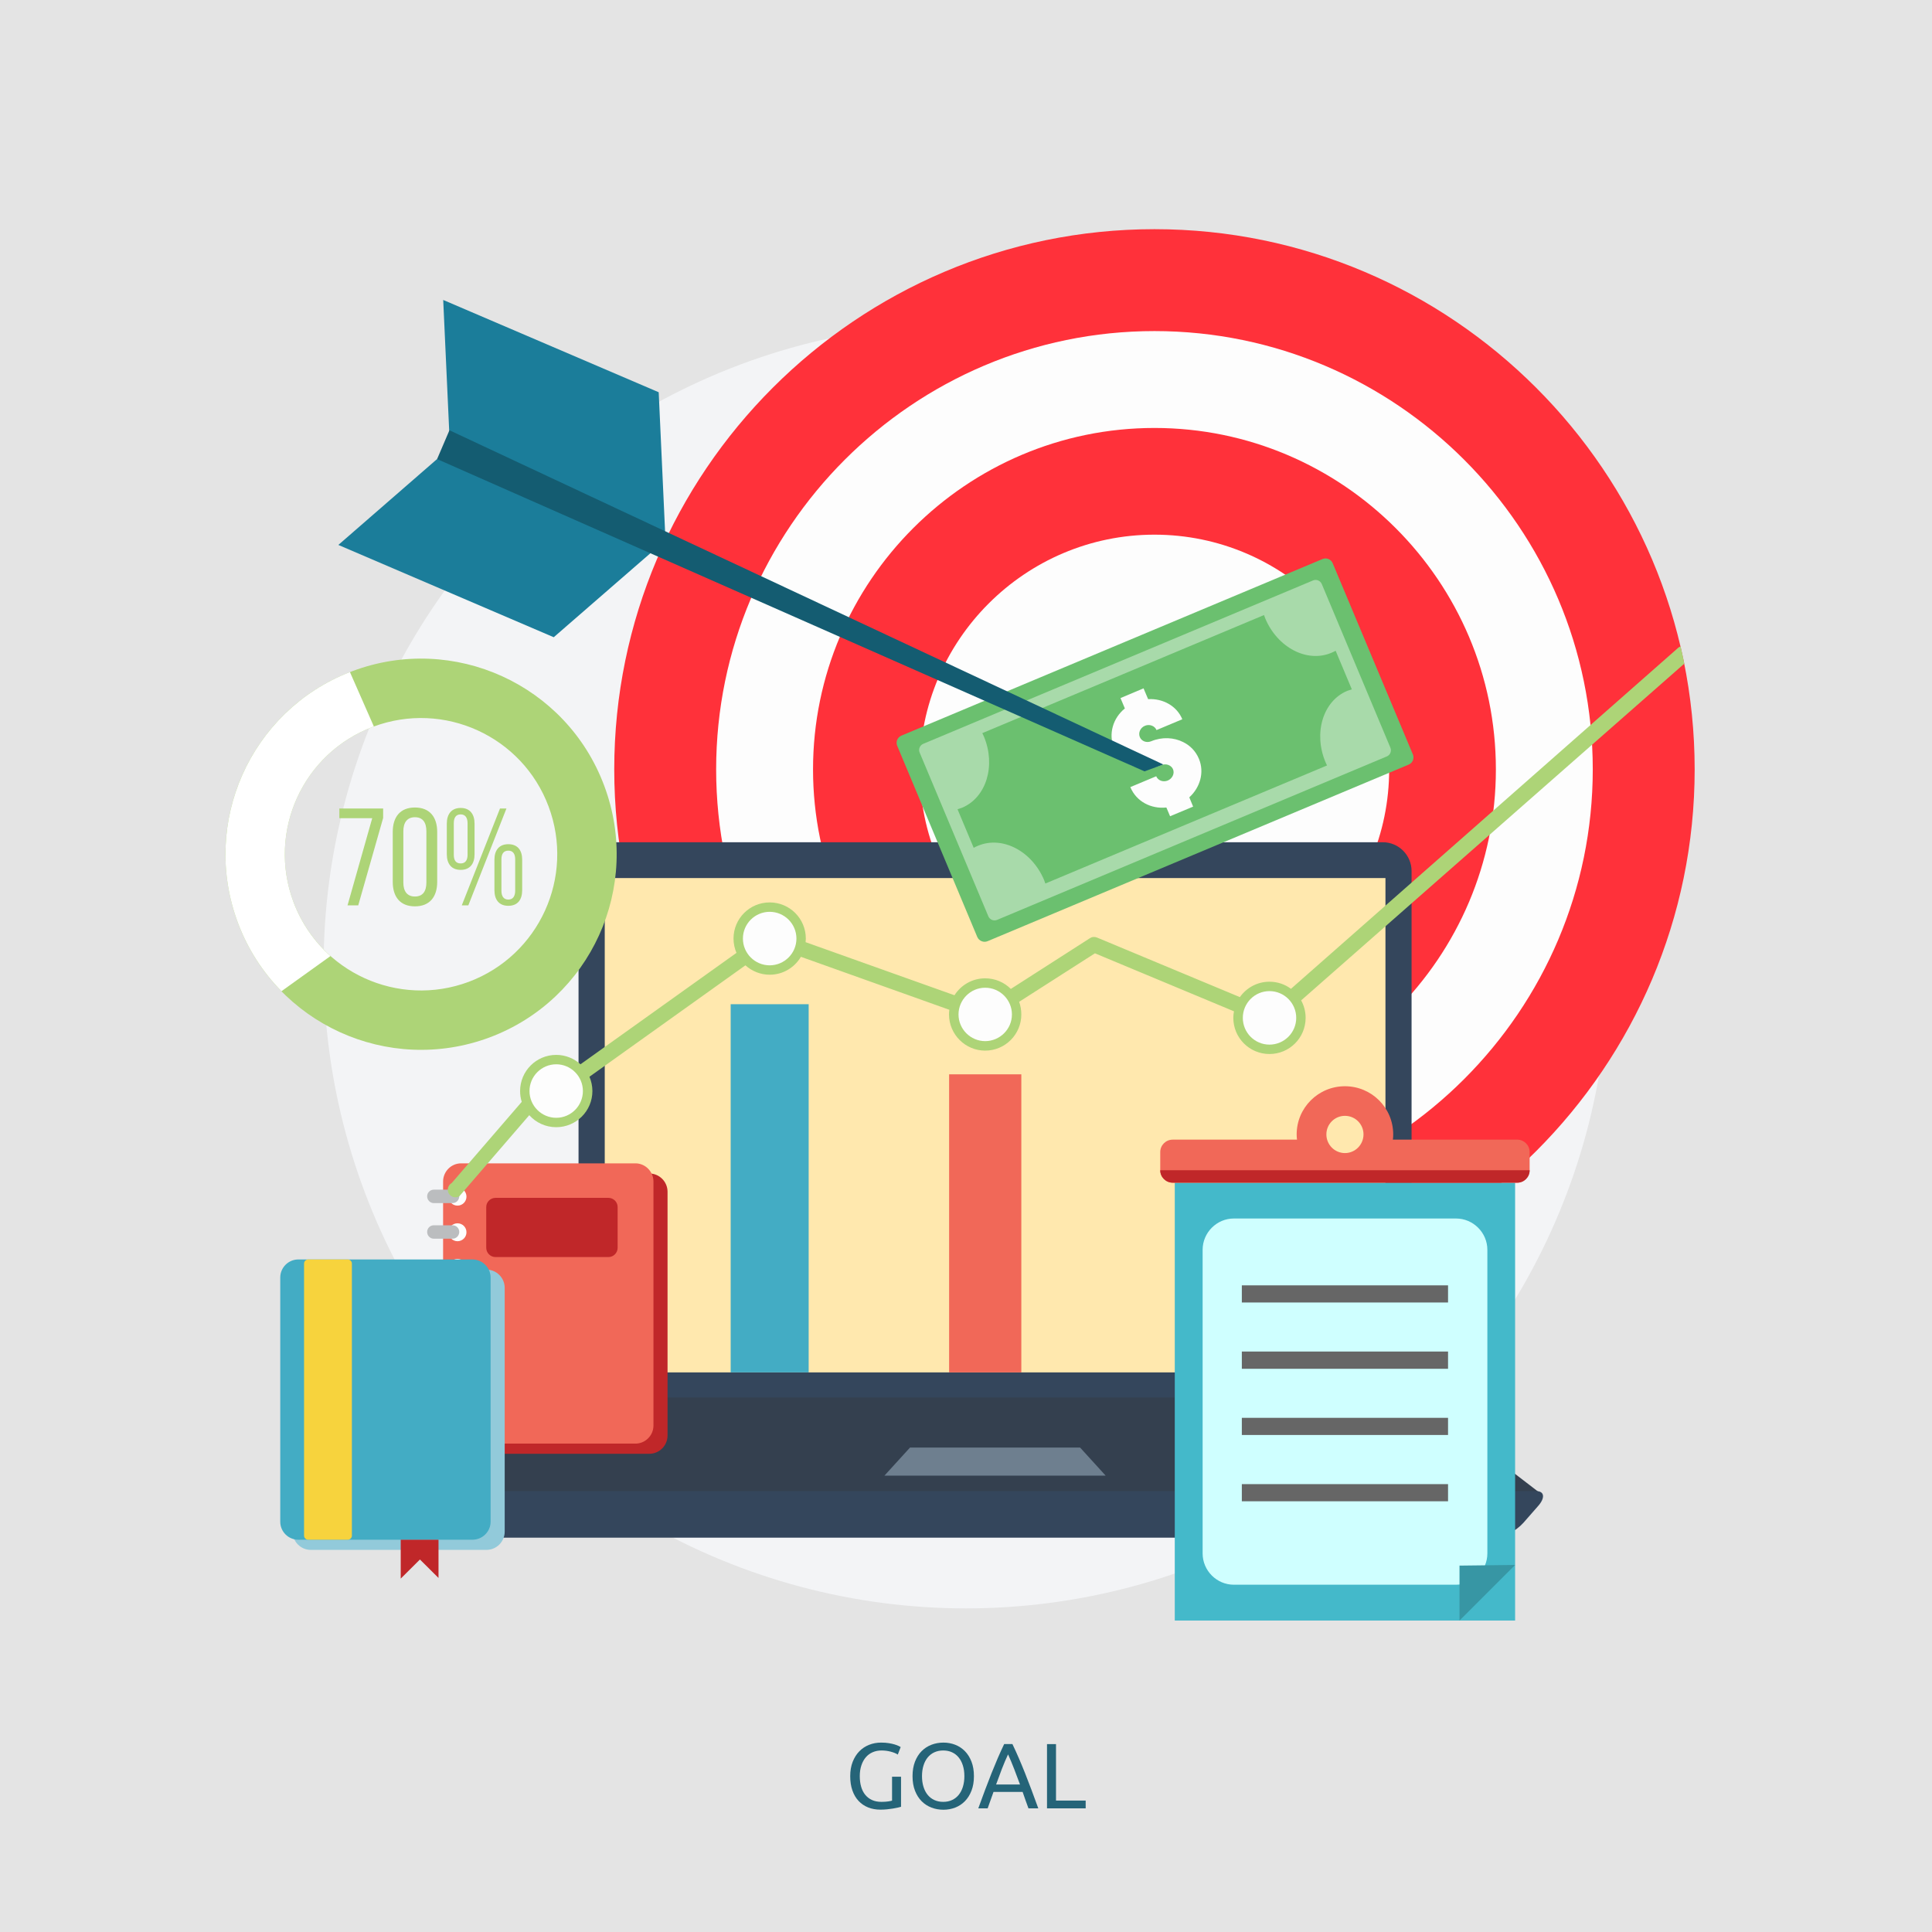 <?xml version="1.0" encoding="utf-8"?>
<!-- Generator: Adobe Illustrator 27.5.0, SVG Export Plug-In . SVG Version: 6.00 Build 0)  -->
<svg version="1.1" id="Goal_2_" xmlns="http://www.w3.org/2000/svg" xmlns:xlink="http://www.w3.org/1999/xlink" x="0px" y="0px"
	 viewBox="0 0 1200 1200" style="enable-background:new 0 0 1200 1200;" xml:space="preserve">
<g id="Background">
	<rect id="Background_1" style="fill:#E4E4E4;" width="1200" height="1200"/>
	<circle id="Background_2" style="fill:#F3F4F6;" cx="600" cy="600" r="399"/>
</g>
<g id="Goal">
	<path style="fill:#256478;" d="M554.065,1103.557h5.587v18.664c-0.461,0.153-1.124,0.325-1.987,0.518
		c-0.864,0.192-1.863,0.385-2.995,0.576c-1.133,0.192-2.371,0.354-3.715,0.49c-1.344,0.134-2.707,0.201-4.089,0.201
		c-2.804,0-5.358-0.461-7.661-1.383c-2.304-0.921-4.282-2.265-5.933-4.031c-1.652-1.767-2.929-3.936-3.83-6.51
		c-0.903-2.572-1.353-5.529-1.353-8.869c0-3.342,0.508-6.308,1.526-8.899c1.017-2.593,2.39-4.772,4.118-6.538
		c1.728-1.766,3.753-3.11,6.077-4.032c2.323-0.921,4.81-1.383,7.46-1.383c1.805,0,3.407,0.116,4.809,0.347
		c1.402,0.229,2.601,0.499,3.6,0.807c0.998,0.307,1.814,0.613,2.448,0.921s1.065,0.539,1.296,0.691l-1.785,4.666
		c-1.115-0.729-2.592-1.335-4.435-1.815c-1.844-0.479-3.725-0.721-5.645-0.721c-2.036,0-3.888,0.366-5.558,1.095
		c-1.671,0.731-3.092,1.786-4.262,3.169c-1.172,1.383-2.083,3.063-2.736,5.039c-0.653,1.979-0.979,4.196-0.979,6.654
		c0,2.381,0.278,4.55,0.835,6.508c0.557,1.959,1.401,3.639,2.535,5.039c1.132,1.404,2.534,2.487,4.205,3.256
		c1.67,0.769,3.638,1.152,5.904,1.152c1.613,0,2.985-0.087,4.119-0.26c1.132-0.173,1.948-0.336,2.448-0.489V1103.557z"/>
	<path style="fill:#256478;" d="M566.794,1103.213c0-3.418,0.508-6.432,1.526-9.044c1.017-2.61,2.399-4.789,4.147-6.538
		c1.747-1.746,3.782-3.061,6.106-3.945c2.323-0.883,4.789-1.325,7.402-1.325c2.572,0,5.001,0.442,7.286,1.325
		c2.284,0.885,4.291,2.199,6.019,3.945c1.728,1.749,3.101,3.928,4.119,6.538c1.018,2.612,1.525,5.626,1.525,9.044
		c0,3.417-0.508,6.431-1.525,9.042c-1.018,2.613-2.391,4.79-4.119,6.539c-1.728,1.747-3.735,3.062-6.019,3.944
		c-2.285,0.884-4.714,1.325-7.286,1.325c-2.612,0-5.079-0.441-7.402-1.325c-2.324-0.883-4.359-2.197-6.106-3.944
		c-1.748-1.749-3.13-3.926-4.147-6.539C567.302,1109.644,566.794,1106.63,566.794,1103.213z M572.669,1103.213
		c0,2.418,0.307,4.617,0.922,6.595c0.613,1.979,1.487,3.657,2.62,5.039c1.133,1.383,2.515,2.449,4.148,3.197
		c1.632,0.75,3.465,1.124,5.5,1.124c2.035,0,3.86-0.374,5.472-1.124c1.613-0.748,2.985-1.814,4.119-3.197
		c1.132-1.382,2.006-3.061,2.621-5.039c0.614-1.978,0.922-4.177,0.922-6.595c0-2.419-0.308-4.617-0.922-6.596
		c-0.614-1.979-1.489-3.658-2.621-5.04c-1.133-1.382-2.505-2.448-4.119-3.197c-1.612-0.749-3.437-1.124-5.472-1.124
		c-2.036,0-3.869,0.375-5.5,1.124c-1.633,0.749-3.015,1.815-4.148,3.197c-1.133,1.382-2.007,3.062-2.62,5.04
		C572.976,1098.596,572.669,1100.794,572.669,1103.213z"/>
	<path style="fill:#256478;" d="M638.794,1123.2c-0.654-1.729-1.268-3.428-1.844-5.098c-0.575-1.671-1.172-3.37-1.784-5.098h-18.087
		l-3.63,10.195h-5.818c1.537-4.224,2.977-8.131,4.321-11.723c1.344-3.589,2.659-6.998,3.945-10.225
		c1.287-3.225,2.564-6.307,3.83-9.243c1.268-2.938,2.592-5.847,3.975-8.728h5.126c1.383,2.881,2.708,5.789,3.975,8.728
		c1.269,2.937,2.543,6.019,3.83,9.243c1.287,3.227,2.602,6.636,3.947,10.225c1.343,3.592,2.783,7.499,4.319,11.723H638.794z
		 M633.552,1108.396c-1.229-3.342-2.448-6.576-3.657-9.705c-1.209-3.13-2.468-6.136-3.773-9.016c-1.344,2.88-2.62,5.886-3.83,9.016
		c-1.209,3.129-2.41,6.363-3.6,9.705H633.552z"/>
	<path style="fill:#256478;" d="M674.332,1118.36v4.84h-24.018v-39.918h5.587v35.078H674.332z"/>
</g>
<g id="Goal_1_">
	<g>
		<path style="fill-rule:evenodd;clip-rule:evenodd;fill:#FF313A;" d="M717.057,813.481c184.794,0,335.532-150.74,335.532-335.603
			c0-184.793-150.738-335.533-335.532-335.533c-184.797,0-335.537,150.74-335.537,335.533
			C381.52,662.741,532.26,813.481,717.057,813.481L717.057,813.481z"/>
		<path style="fill-rule:evenodd;clip-rule:evenodd;fill:#FDFDFD;" d="M717.057,750.119c149.925,0,272.238-122.245,272.238-272.241
			c0-149.924-122.313-272.238-272.238-272.238c-149.927,0-272.242,122.314-272.242,272.238
			C444.814,627.874,567.129,750.119,717.057,750.119L717.057,750.119z"/>
		<path style="fill-rule:evenodd;clip-rule:evenodd;fill:#FF313A;" d="M717.057,690.013c116.818,0,212.063-95.315,212.063-212.134
			c0-116.818-95.245-212.066-212.063-212.066c-116.82,0-212.067,95.248-212.067,212.066
			C504.989,594.698,600.237,690.013,717.057,690.013L717.057,690.013z"/>
		<path style="fill-rule:evenodd;clip-rule:evenodd;fill:#FDFDFD;" d="M717.057,623.734c80.32,0,145.784-65.533,145.784-145.856
			c0-80.253-65.464-145.786-145.784-145.786c-80.323,0-145.789,65.532-145.789,145.786
			C571.268,558.201,636.733,623.734,717.057,623.734L717.057,623.734z"/>
	</g>
	<g>
		<path style="fill-rule:evenodd;clip-rule:evenodd;fill:#34465C;" d="M377.179,523.128h481.73c9.838,0,17.842,8.075,17.842,17.844
			v329.087H359.338V540.972C359.338,531.203,367.342,523.128,377.179,523.128L377.179,523.128z"/>
		<path style="fill-rule:evenodd;clip-rule:evenodd;fill:#34404F;" d="M279.22,930.301h338.858h338.857
			c1.833,0,1.494-1.494-0.813-3.255l-72.792-55.899c-2.308-1.766-5.698-3.192-7.53-3.192H618.078H360.355
			c-1.899,0-5.291,1.427-7.598,3.192l-72.725,55.899C277.728,928.807,277.319,930.301,279.22,930.301L279.22,930.301z"/>
		<path style="fill-rule:evenodd;clip-rule:evenodd;fill:#34465C;" d="M281.865,926.161c224.142,0,448.284,0,672.356,0
			c5.088,0,5.632,4.207,1.088,9.296l-9.092,10.379c-4.547,5.089-12.348,9.229-17.502,9.229c-207.116,0-414.229,0-621.343,0
			c-5.087,0-12.957-4.14-17.435-9.229l-9.158-10.379C276.301,930.368,276.777,926.161,281.865,926.161L281.865,926.161z"/>
		<polygon style="fill-rule:evenodd;clip-rule:evenodd;fill:#6E7F8F;" points="565.231,899.096 593.791,899.096 642.363,899.096 
			670.856,899.096 686.731,916.53 626.421,916.53 609.663,916.53 549.355,916.53 		"/>
		<rect x="375.619" y="545.379" style="fill-rule:evenodd;clip-rule:evenodd;fill:#FFE8AE;" width="484.914" height="307.042"/>
	</g>
	<g>
		<path style="fill-rule:evenodd;clip-rule:evenodd;fill:#6BC06F;" d="M559.87,456.917l261.59-109.696
			c2.443-1.018,5.292,0.136,6.308,2.646l49.795,118.72c1.017,2.44-0.134,5.291-2.577,6.307L613.396,584.592
			c-2.443,1.016-5.291-0.138-6.379-2.581l-49.724-118.717C556.206,460.785,557.429,457.934,559.87,456.917L559.87,456.917z"/>
		<path style="fill-rule:evenodd;clip-rule:evenodd;fill:#A8DAAA;" d="M573.44,462.004l242.119-101.487
			c2.102-0.882,4.543,0.136,5.427,2.239l42.604,101.624c0.881,2.103-0.069,4.546-2.172,5.427L619.299,571.364
			c-2.103,0.878-4.547-0.139-5.428-2.24l-42.67-101.693C570.319,465.328,571.335,462.888,573.44,462.004L573.44,462.004z"/>
		<path style="fill-rule:evenodd;clip-rule:evenodd;fill:#6BC06F;" d="M610.138,455.358l87.448-36.635l87.512-36.701
			c0.206,0.679,0.476,1.357,0.746,2.036c7.599,18.18,25.984,27.746,41.043,21.437c0.949-0.407,1.833-0.814,2.714-1.289
			l10.041,23.947c-0.95,0.271-1.901,0.61-2.849,0.949c-15.062,6.309-21.098,26.185-13.5,44.299c0.338,0.679,0.61,1.357,0.947,2.037
			l-87.443,36.633l-87.513,36.702c-0.205-0.68-0.476-1.425-0.746-2.103c-7.598-18.113-25.984-27.681-41.045-21.371
			c-0.949,0.339-1.829,0.814-2.713,1.29l-10.04-23.948c0.952-0.271,1.898-0.61,2.85-0.95c15.06-6.377,21.097-26.188,13.5-44.3
			C610.751,456.714,610.48,456.035,610.138,455.358L610.138,455.358z"/>
		<path style="fill-rule:evenodd;clip-rule:evenodd;fill:#FDFDFD;" d="M726.756,506.983l14.313-5.972l-2.374-5.765
			c6.717-6.104,9.499-15.535,5.971-23.946c-1.968-4.682-5.36-8.211-9.77-10.38c-5.768-2.917-13.092-3.323-19.809-0.542
			c-2.85,1.221-6.04,0.066-7.123-2.579c-1.085-2.647,0.271-5.766,3.121-6.988c2.848-1.22,6.174,0,7.257,2.648l16.012-6.716
			c-3.46-8.344-12.142-13.025-21.233-12.483l-2.849-6.716l-14.317,6.038l2.715,6.445c-7.463,6.038-10.311,15.942-6.715,24.557
			c4.545,10.856,17.57,15.605,29.374,10.651c2.849-1.221,6.173,0,7.259,2.579c1.086,2.646-0.408,5.764-3.257,6.986
			c-2.849,1.152-6.036,0.068-7.192-2.646l-16.075,6.715c3.729,9.026,12.89,13.705,22.386,12.689L726.756,506.983z"/>
	</g>
	<g>
		<rect x="729.674" y="734.584" style="fill-rule:evenodd;clip-rule:evenodd;fill:#44B9CA;" width="211.388" height="271.969"/>
		<path style="fill-rule:evenodd;clip-rule:evenodd;fill:#F16858;" d="M942.42,734.584H835.365H728.383
			c-4.273,0-7.732-3.462-7.732-7.665v-11.397c0-4.205,3.459-7.667,7.732-7.667h77.204c-0.136-1.084-0.204-2.102-0.204-3.255
			c0-16.555,13.431-29.918,29.982-29.918c16.555,0,29.986,13.363,29.986,29.918c0,1.152-0.067,2.171-0.203,3.255h77.271
			c4.202,0,7.665,3.462,7.665,7.667v11.397C950.085,731.122,946.622,734.584,942.42,734.584L942.42,734.584z M835.365,693.065
			c-6.374,0-11.531,5.155-11.531,11.534c0,6.375,5.157,11.598,11.531,11.598c6.379,0,11.533-5.223,11.533-11.598
			C846.898,698.221,841.744,693.065,835.365,693.065L835.365,693.065z"/>
		<path style="fill-rule:evenodd;clip-rule:evenodd;fill:#C02729;" d="M942.42,734.584H835.365H728.383
			c-4.273,0-7.732-3.462-7.732-7.665v-0.068h229.435v0.068C950.085,731.122,946.622,734.584,942.42,734.584L942.42,734.584z"/>
		<g>
			<path style="fill-rule:evenodd;clip-rule:evenodd;fill:#CFFFFF;" d="M904.361,756.834H766.375
				c-10.651,0-19.404,8.752-19.404,19.47v188.529c0,10.718,8.753,19.467,19.404,19.467h137.986c10.649,0,19.468-8.749,19.468-19.467
				V776.304C923.829,765.586,915.011,756.834,904.361,756.834L904.361,756.834z"/>
			<rect x="771.327" y="798.354" style="fill-rule:evenodd;clip-rule:evenodd;fill:#666666;" width="128.082" height="10.65"/>
			<rect x="771.327" y="839.465" style="fill-rule:evenodd;clip-rule:evenodd;fill:#666666;" width="128.082" height="10.718"/>
			<rect x="771.327" y="880.641" style="fill-rule:evenodd;clip-rule:evenodd;fill:#666666;" width="128.082" height="10.653"/>
			<rect x="771.327" y="921.822" style="fill-rule:evenodd;clip-rule:evenodd;fill:#666666;" width="128.082" height="10.65"/>
		</g>
		<polygon style="fill-rule:evenodd;clip-rule:evenodd;fill:#3796A4;" points="906.529,1006.553 941.061,972.023 906.529,972.43 		
			"/>
	</g>
	<g>
		<polygon style="fill-rule:evenodd;clip-rule:evenodd;fill:#1B7D9A;" points="275.285,186.306 409.131,243.63 413.338,335.484 
			343.938,395.794 210.158,338.469 279.49,278.16 		"/>
		<polygon style="fill-rule:evenodd;clip-rule:evenodd;fill:#145C71;" points="279.151,267.237 722.55,474.826 710.881,479.101 
			271.486,285.147 		"/>
	</g>
	<g>
		<path style="fill-rule:evenodd;clip-rule:evenodd;fill:#C02729;" d="M282.882,891.634v-151.42c0-6.24,5.088-11.33,11.262-11.33
			h109.221c6.174,0,11.262,5.09,11.262,11.33v151.42c0,6.239-5.088,11.329-11.262,11.329H294.144
			C287.971,902.963,282.882,897.873,282.882,891.634L282.882,891.634z"/>
		<path style="fill-rule:evenodd;clip-rule:evenodd;fill:#F16858;" d="M275.217,885.459V733.836c0-6.172,5.02-11.259,11.192-11.259
			h108.272c6.106,0,11.194,5.087,11.194,11.259v151.623c0,6.175-5.088,11.194-11.194,11.194H286.409
			C280.237,896.653,275.217,891.634,275.217,885.459L275.217,885.459z"/>
		<path style="fill-rule:evenodd;clip-rule:evenodd;fill:#FEFEFE;" d="M278.608,765.383c0-3.119,2.442-5.563,5.563-5.563
			c3.053,0,5.563,2.443,5.563,5.563c0,3.053-2.51,5.563-5.563,5.563C281.118,770.946,278.608,768.435,278.608,765.383
			L278.608,765.383z M278.608,876.029c0-3.122,2.51-5.563,5.563-5.563c3.053,0,5.563,2.44,5.563,5.563
			c0,3.053-2.51,5.565-5.563,5.565C281.118,881.594,278.608,879.082,278.608,876.029L278.608,876.029z M278.608,853.914
			c0-3.121,2.51-5.63,5.563-5.63c3.053,0,5.563,2.509,5.563,5.63c0,3.053-2.51,5.563-5.563,5.563
			C281.118,859.477,278.608,856.967,278.608,853.914L278.608,853.914z M278.608,831.798c0-3.12,2.51-5.63,5.563-5.63
			c3.053,0,5.563,2.51,5.563,5.63c0,3.053-2.51,5.561-5.563,5.561C281.118,837.359,278.608,834.851,278.608,831.798L278.608,831.798
			z M278.608,809.613c0-3.052,2.51-5.561,5.563-5.561c3.053,0,5.563,2.51,5.563,5.561c0,3.122-2.51,5.632-5.563,5.632
			C281.118,815.245,278.608,812.735,278.608,809.613L278.608,809.613z M278.608,787.5c0-3.054,2.51-5.565,5.563-5.565
			c3.053,0,5.563,2.512,5.563,5.565c0,3.119-2.51,5.562-5.563,5.562C281.118,793.062,278.608,790.619,278.608,787.5L278.608,787.5z
			 M278.608,743.268c0-3.121,2.442-5.631,5.563-5.631c3.053,0,5.563,2.51,5.563,5.631c0,3.053-2.51,5.562-5.563,5.562
			C281.05,748.829,278.608,746.32,278.608,743.268L278.608,743.268z"/>
		<path style="fill-rule:evenodd;clip-rule:evenodd;fill:#BBBDBF;" d="M265.312,875.824L265.312,875.824
			c0-2.236,1.832-4.137,4.137-4.137h11.669c2.239,0,4.138,1.9,4.138,4.137l0,0c0,2.308-1.899,4.208-4.138,4.208h-11.669
			C267.144,880.032,265.312,878.132,265.312,875.824L265.312,875.824z M265.312,743.063L265.312,743.063
			c0-2.306,1.832-4.139,4.137-4.139h11.669c2.239,0,4.138,1.833,4.138,4.139l0,0c0,2.307-1.899,4.207-4.138,4.207h-11.669
			C267.144,747.271,265.312,745.37,265.312,743.063L265.312,743.063z M265.312,765.181L265.312,765.181
			c0-2.308,1.832-4.141,4.137-4.141h11.669c2.239,0,4.138,1.833,4.138,4.141l0,0c0,2.308-1.899,4.204-4.138,4.204h-11.669
			C267.144,769.385,265.312,767.488,265.312,765.181L265.312,765.181z M265.312,787.363L265.312,787.363
			c0-2.307,1.832-4.205,4.137-4.205h11.669c2.239,0,4.138,1.898,4.138,4.205l0,0c0,2.238-1.899,4.138-4.138,4.138h-11.669
			C267.144,791.501,265.312,789.602,265.312,787.363L265.312,787.363z M265.312,809.477L265.312,809.477
			c0-2.307,1.832-4.204,4.137-4.204h11.669c2.239,0,4.138,1.898,4.138,4.204l0,0c0,2.309-1.899,4.14-4.138,4.14h-11.669
			C267.144,813.617,265.312,811.786,265.312,809.477L265.312,809.477z M265.312,831.596L265.312,831.596
			c0-2.308,1.832-4.209,4.137-4.209h11.669c2.239,0,4.138,1.901,4.138,4.209l0,0c0,2.306-1.899,4.139-4.138,4.139h-11.669
			C267.144,835.734,265.312,833.901,265.312,831.596L265.312,831.596z M265.312,853.711L265.312,853.711
			c0-2.307,1.832-4.139,4.137-4.139h11.669c2.239,0,4.138,1.832,4.138,4.139l0,0c0,2.307-1.899,4.205-4.138,4.205h-11.669
			C267.144,857.916,265.312,856.018,265.312,853.711L265.312,853.711z"/>
		<path style="fill-rule:evenodd;clip-rule:evenodd;fill:#C02729;" d="M307.779,744.014h70.147c3.12,0,5.698,2.576,5.698,5.699
			v25.303c0,3.189-2.578,5.766-5.698,5.766h-70.147c-3.188,0-5.766-2.576-5.766-5.766v-25.303
			C302.013,746.59,304.591,744.014,307.779,744.014L307.779,744.014z"/>
	</g>
	<g>
		<path style="fill-rule:evenodd;clip-rule:evenodd;fill:#92CADA;" d="M181.734,951.33V799.912c0-6.24,5.088-11.327,11.262-11.327
			h109.154c6.241,0,11.329,5.087,11.329,11.327V951.33c0,6.243-5.088,11.331-11.329,11.331H192.996
			C186.822,962.661,181.734,957.573,181.734,951.33L181.734,951.33z"/>
		<path style="fill-rule:evenodd;clip-rule:evenodd;fill:#43ACC4;" d="M174.068,945.158V793.469c0-6.106,5.02-11.193,11.194-11.193
			h108.203c6.174,0,11.262,5.088,11.262,11.193v151.689c0,6.172-5.087,11.192-11.262,11.192H185.262
			C179.088,956.351,174.068,951.33,174.068,945.158L174.068,945.158z"/>
		<path style="fill-rule:evenodd;clip-rule:evenodd;fill:#F7D33D;" d="M188.856,953.84V784.854c0-1.425,1.153-2.578,2.578-2.578
			h24.559c1.424,0,2.577,1.153,2.577,2.578V953.84c0,1.358-1.153,2.511-2.577,2.511h-24.559
			C190.01,956.351,188.856,955.197,188.856,953.84L188.856,953.84z"/>
		<polygon style="fill-rule:evenodd;clip-rule:evenodd;fill:#C02729;" points="248.895,956.351 272.367,956.351 272.367,980.096 
			260.834,968.63 248.895,980.503 		"/>
	</g>
	<g>
		<g>
			<path style="fill:#ADD477;" d="M285.256,743.063c-2.306,1.289-5.224,0.475-6.513-1.765c-1.288-2.307-0.475-5.225,1.832-6.51
				l43.485-50.406c-0.678-2.104-1.018-4.41-1.018-6.717c0-12.415,10.039-22.455,22.455-22.455c5.768,0,11.058,2.24,15.061,5.836
				l96.874-69.198c-1.153-2.713-1.831-5.766-1.831-8.886c0-12.415,10.04-22.455,22.454-22.455c12.414,0,22.455,10.04,22.455,22.455
				c0,0.746-0.068,1.492-0.136,2.239l92.465,32.969c4.003-6.31,11.058-10.513,19.062-10.513c6.243,0,11.873,2.509,15.943,6.578
				l49.184-31.544c1.355-0.883,2.985-0.951,4.411-0.339l0,0l88.665,36.972c4.07-5.766,10.787-9.566,18.385-9.566
				c5.021,0,9.634,1.629,13.363,4.411l239.339-210.777c0.679-0.679,1.763-1.696,2.646-1.832c0.882,3.527,1.628,7.055,2.308,10.65
				L808.164,621.359c1.762,3.188,2.781,6.92,2.781,10.855c0,12.415-10.04,22.454-22.455,22.454
				c-12.415,0-22.455-10.039-22.455-22.454c0-1.424,0.137-2.714,0.406-4.069l-86.357-36.024l-47.08,30.121
				c0.88,2.442,1.354,5.087,1.354,7.869c0,12.348-10.041,22.455-22.456,22.455c-12.347,0-22.452-10.107-22.452-22.455
				c0-1.018,0.066-1.966,0.203-2.917l-92.195-32.903c-3.934,6.649-11.125,11.128-19.401,11.128c-5.767,0-11.058-2.241-15.06-5.836
				l-96.875,69.198c1.153,2.713,1.832,5.764,1.832,8.885c0,12.415-10.108,22.454-22.455,22.454c-6.648,0-12.618-2.848-16.756-7.461
				L285.256,743.063z"/>
			<path style="fill-rule:evenodd;clip-rule:evenodd;fill:#FDFDFD;" d="M345.498,694.288c9.09,0,16.553-7.462,16.553-16.622
				c0-9.157-7.463-16.619-16.553-16.619c-9.158,0-16.621,7.462-16.621,16.619C328.877,686.826,336.34,694.288,345.498,694.288
				L345.498,694.288z"/>
			<path style="fill-rule:evenodd;clip-rule:evenodd;fill:#FDFDFD;" d="M478.057,599.583c9.158,0,16.621-7.463,16.621-16.62
				c0-9.16-7.463-16.619-16.621-16.619c-9.159,0-16.621,7.459-16.621,16.619C461.435,592.12,468.897,599.583,478.057,599.583
				L478.057,599.583z"/>
			<path style="fill-rule:evenodd;clip-rule:evenodd;fill:#FDFDFD;" d="M611.902,646.663c9.16,0,16.623-7.462,16.623-16.553
				c0-9.157-7.463-16.62-16.623-16.62c-9.088,0-16.551,7.463-16.551,16.62C595.351,639.201,602.815,646.663,611.902,646.663
				L611.902,646.663z"/>
			<path style="fill-rule:evenodd;clip-rule:evenodd;fill:#FDFDFD;" d="M788.49,648.834c9.157,0,16.619-7.461,16.619-16.62
				c0-9.157-7.462-16.62-16.619-16.62c-9.158,0-16.554,7.463-16.554,16.62C771.936,641.373,779.332,648.834,788.49,648.834
				L788.49,648.834z"/>
		</g>
		<g>
			<rect x="453.838" y="623.734" style="fill-rule:evenodd;clip-rule:evenodd;fill:#43ACC4;" width="48.438" height="228.686"/>
			<rect x="589.517" y="667.285" style="fill-rule:evenodd;clip-rule:evenodd;fill:#F16858;" width="44.842" height="185.136"/>
		</g>
	</g>
	<g>
		<path style="fill-rule:evenodd;clip-rule:evenodd;fill:#ADD477;" d="M218.977,416.824c62.82-23.54,132.83,8.343,156.303,71.165
			c23.539,62.885-8.345,132.829-71.165,156.368c-62.886,23.472-132.829-8.344-156.369-71.23
			C124.272,510.306,156.159,440.296,218.977,416.824L218.977,416.824z M231.867,451.354c43.757-16.349,92.533,5.835,108.882,49.591
			c16.35,43.757-5.833,92.465-49.59,108.881c-43.756,16.352-92.465-5.834-108.883-49.589
			C165.927,516.478,188.111,467.702,231.867,451.354L231.867,451.354z"/>
		<path style="fill-rule:evenodd;clip-rule:evenodd;fill:#FFFFFF;" d="M232.207,451.219l-0.34,0.135
			c-43.755,16.348-65.94,65.124-49.591,108.883c5.02,13.363,13.026,24.693,22.998,33.579l-30.46,21.846
			c-11.532-11.737-20.894-26.05-27.067-42.536c-23.269-62.275,7.87-131.609,69.604-155.692L232.207,451.219z"/>
		<path style="fill-rule:evenodd;clip-rule:evenodd;fill:#ADD477;" d="M215.857,562.338h6.648l15.468-54.269v-5.903h-27.204v6.039
			h20.42L215.857,562.338z M243.943,547.754c0,9.227,4.544,15.196,13.771,15.196c9.226,0,13.839-5.969,13.839-15.196V516.75
			c0-9.225-4.614-15.193-13.839-15.193c-9.227,0-13.771,5.968-13.771,15.193V547.754z M250.523,516.342
			c0-5.492,2.374-8.749,7.191-8.749c4.885,0,7.123,3.258,7.123,8.749v31.819c0,5.426-2.238,8.684-7.123,8.684
			c-4.816,0-7.191-3.258-7.191-8.684V516.342z M286.139,501.827c-5.834,0-8.616,4.004-8.616,9.702v19.061
			c0,5.834,2.782,9.702,8.616,9.702c5.834,0,8.615-3.868,8.615-9.702v-19.061C294.754,505.831,291.973,501.827,286.139,501.827
			L286.139,501.827z M310.56,502.166l-23.742,60.172h4.07l23.676-60.172H310.56z M286.139,505.831c2.985,0,4.275,2.239,4.275,5.493
			v19.608c0,3.253-1.29,5.357-4.275,5.357c-3.12,0-4.274-2.104-4.274-5.357v-19.608
			C281.865,508.069,283.019,505.831,286.139,505.831L286.139,505.831z M315.718,524.35c-5.836,0-8.617,3.865-8.617,9.633v18.927
			c0,5.833,2.781,9.701,8.617,9.701c5.9,0,8.614-3.868,8.614-9.701v-18.927C324.331,528.215,321.618,524.35,315.718,524.35
			L315.718,524.35z M315.718,528.351c2.983,0,4.272,2.104,4.272,5.361v19.536c0,3.256-1.288,5.495-4.272,5.495
			c-2.986,0-4.275-2.238-4.275-5.495v-19.536C311.443,530.455,312.732,528.351,315.718,528.351L315.718,528.351z"/>
	</g>
</g>
</svg>
